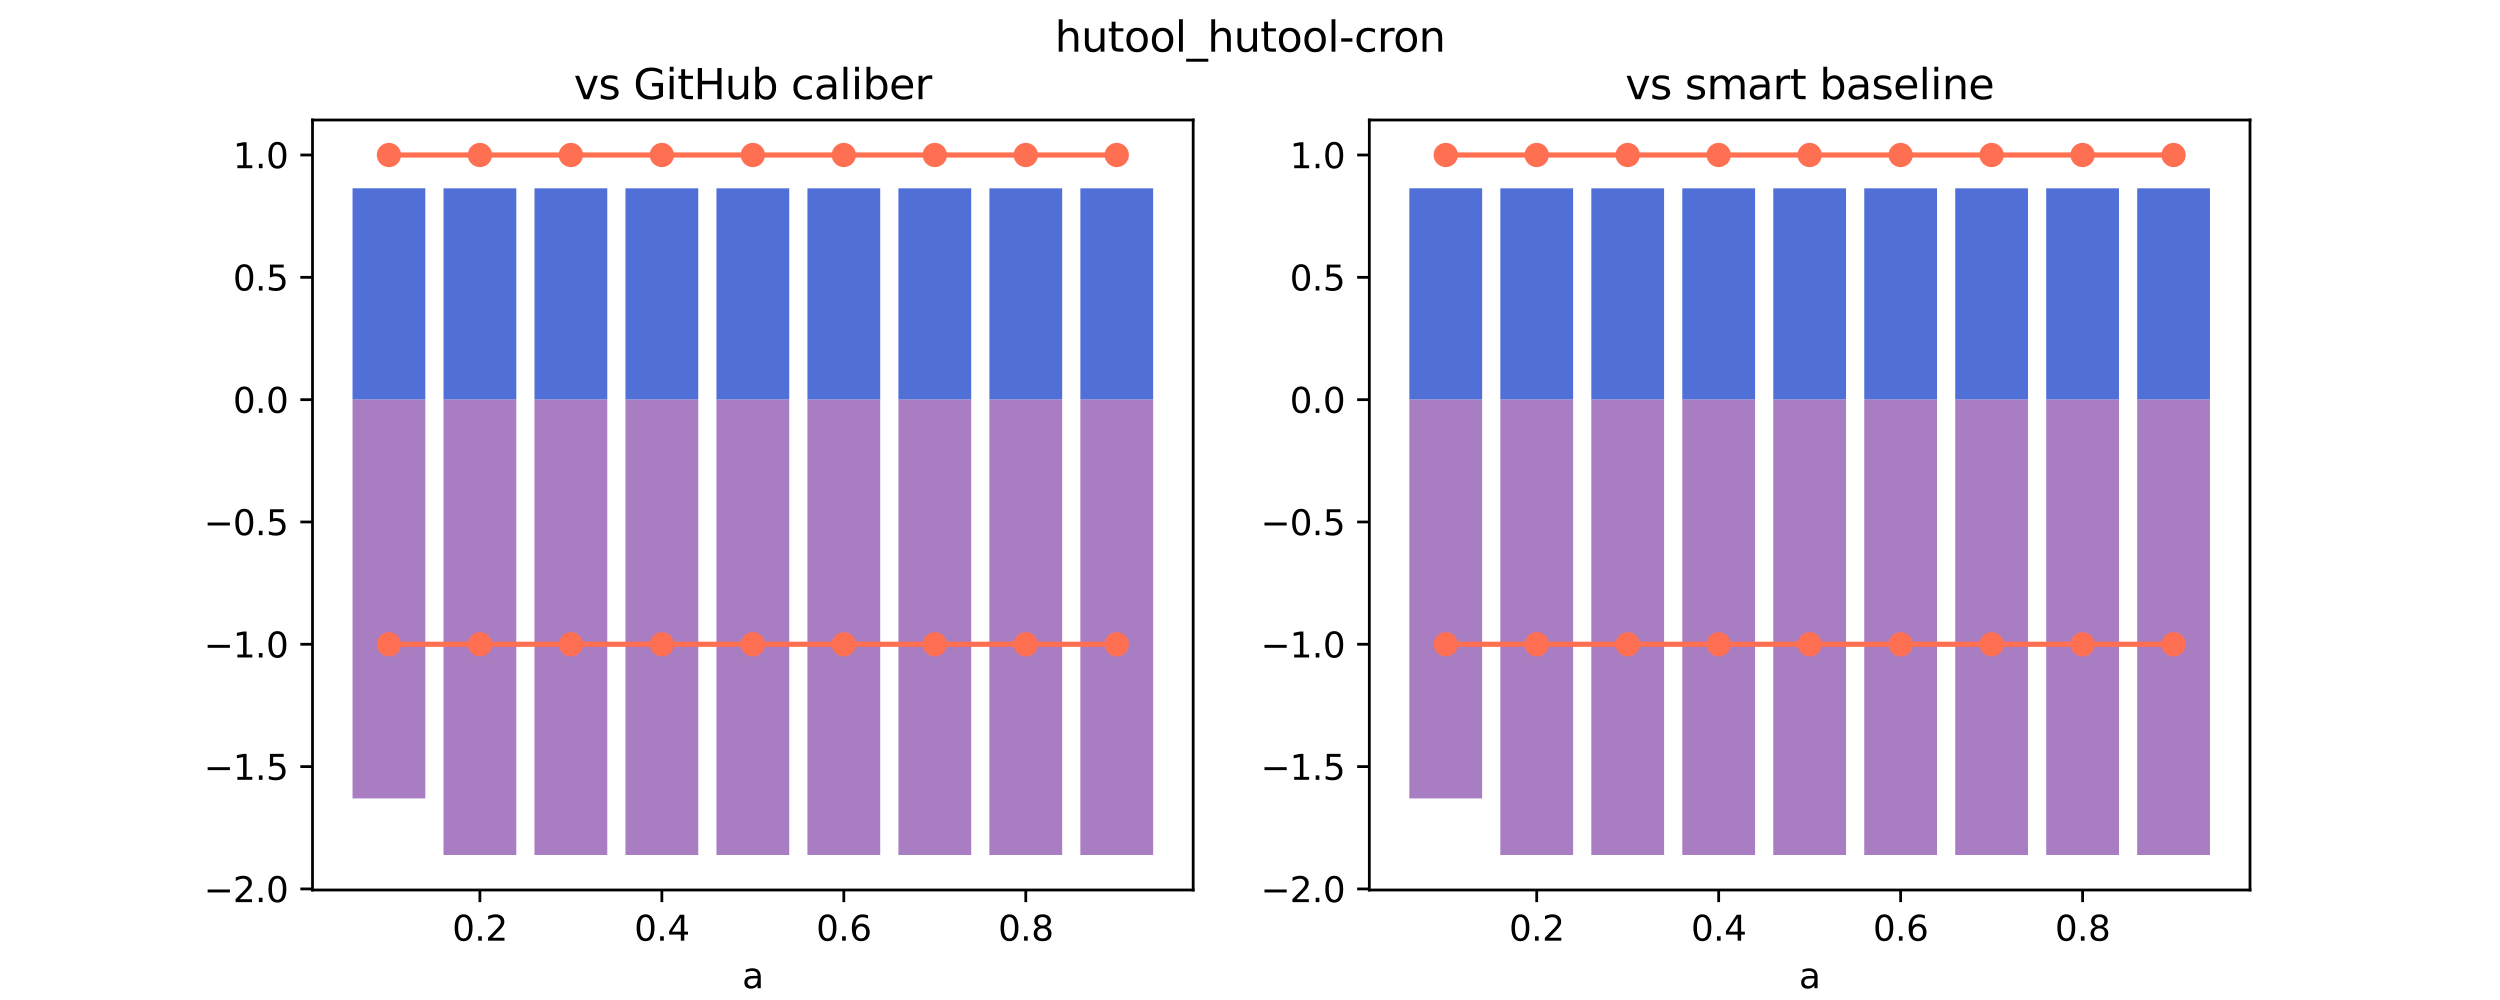 <?xml version="1.0" encoding="utf-8" standalone="no"?>
<!DOCTYPE svg PUBLIC "-//W3C//DTD SVG 1.1//EN"
  "http://www.w3.org/Graphics/SVG/1.1/DTD/svg11.dtd">
<svg xmlns:xlink="http://www.w3.org/1999/xlink" width="720pt" height="288pt" viewBox="0 0 720 288" xmlns="http://www.w3.org/2000/svg" version="1.1">
 <defs>
  <style type="text/css">*{stroke-linejoin: round; stroke-linecap: butt}</style>
 </defs>
 <g id="figure_1">
  <g id="patch_1">
   <path d="M 0 288 
L 720 288 
L 720 0 
L 0 0 
z
" style="fill: #ffffff"/>
  </g>
  <g id="axes_1">
   <g id="patch_2">
    <path d="M 90 256.32 
L 343.636 256.32 
L 343.636 34.56 
L 90 34.56 
z
" style="fill: #ffffff"/>
   </g>
   <g id="patch_3">
    <path d="M 101.529 115.098 
L 122.491 115.098 
L 122.491 54.221 
L 101.529 54.221 
z
" clip-path="url(#pdbde34798f)" style="fill: #5170d7"/>
   </g>
   <g id="patch_4">
    <path d="M 127.731 115.098 
L 148.693 115.098 
L 148.693 54.235 
L 127.731 54.235 
z
" clip-path="url(#pdbde34798f)" style="fill: #5170d7"/>
   </g>
   <g id="patch_5">
    <path d="M 153.933 115.098 
L 174.895 115.098 
L 174.895 54.235 
L 153.933 54.235 
z
" clip-path="url(#pdbde34798f)" style="fill: #5170d7"/>
   </g>
   <g id="patch_6">
    <path d="M 180.135 115.098 
L 201.097 115.098 
L 201.097 54.235 
L 180.135 54.235 
z
" clip-path="url(#pdbde34798f)" style="fill: #5170d7"/>
   </g>
   <g id="patch_7">
    <path d="M 206.337 115.098 
L 227.299 115.098 
L 227.299 54.235 
L 206.337 54.235 
z
" clip-path="url(#pdbde34798f)" style="fill: #5170d7"/>
   </g>
   <g id="patch_8">
    <path d="M 232.539 115.098 
L 253.501 115.098 
L 253.501 54.235 
L 232.539 54.235 
z
" clip-path="url(#pdbde34798f)" style="fill: #5170d7"/>
   </g>
   <g id="patch_9">
    <path d="M 258.742 115.098 
L 279.703 115.098 
L 279.703 54.235 
L 258.742 54.235 
z
" clip-path="url(#pdbde34798f)" style="fill: #5170d7"/>
   </g>
   <g id="patch_10">
    <path d="M 284.944 115.098 
L 305.905 115.098 
L 305.905 54.235 
L 284.944 54.235 
z
" clip-path="url(#pdbde34798f)" style="fill: #5170d7"/>
   </g>
   <g id="patch_11">
    <path d="M 311.146 115.098 
L 332.107 115.098 
L 332.107 54.235 
L 311.146 54.235 
z
" clip-path="url(#pdbde34798f)" style="fill: #5170d7"/>
   </g>
   <g id="patch_12">
    <path d="M 101.529 115.098 
L 122.491 115.098 
L 122.491 229.945 
L 101.529 229.945 
z
" clip-path="url(#pdbde34798f)" style="fill: #a87dc2"/>
   </g>
   <g id="patch_13">
    <path d="M 127.731 115.098 
L 148.693 115.098 
L 148.693 246.24 
L 127.731 246.24 
z
" clip-path="url(#pdbde34798f)" style="fill: #a87dc2"/>
   </g>
   <g id="patch_14">
    <path d="M 153.933 115.098 
L 174.895 115.098 
L 174.895 246.24 
L 153.933 246.24 
z
" clip-path="url(#pdbde34798f)" style="fill: #a87dc2"/>
   </g>
   <g id="patch_15">
    <path d="M 180.135 115.098 
L 201.097 115.098 
L 201.097 246.24 
L 180.135 246.24 
z
" clip-path="url(#pdbde34798f)" style="fill: #a87dc2"/>
   </g>
   <g id="patch_16">
    <path d="M 206.337 115.098 
L 227.299 115.098 
L 227.299 246.24 
L 206.337 246.24 
z
" clip-path="url(#pdbde34798f)" style="fill: #a87dc2"/>
   </g>
   <g id="patch_17">
    <path d="M 232.539 115.098 
L 253.501 115.098 
L 253.501 246.24 
L 232.539 246.24 
z
" clip-path="url(#pdbde34798f)" style="fill: #a87dc2"/>
   </g>
   <g id="patch_18">
    <path d="M 258.742 115.098 
L 279.703 115.098 
L 279.703 246.24 
L 258.742 246.24 
z
" clip-path="url(#pdbde34798f)" style="fill: #a87dc2"/>
   </g>
   <g id="patch_19">
    <path d="M 284.944 115.098 
L 305.905 115.098 
L 305.905 246.24 
L 284.944 246.24 
z
" clip-path="url(#pdbde34798f)" style="fill: #a87dc2"/>
   </g>
   <g id="patch_20">
    <path d="M 311.146 115.098 
L 332.107 115.098 
L 332.107 246.24 
L 311.146 246.24 
z
" clip-path="url(#pdbde34798f)" style="fill: #a87dc2"/>
   </g>
   <g id="matplotlib.axis_1">
    <g id="xtick_1">
     <g id="line2d_1">
      <defs>
       <path id="m59af111f60" d="M 0 0 
L 0 3.5 
" style="stroke: #000000; stroke-width: 0.8"/>
      </defs>
      <g>
       <use xlink:href="#m59af111f60" x="138.212" y="256.32" style="stroke: #000000; stroke-width: 0.8"/>
      </g>
     </g>
     <g id="text_1">
      <!-- 0.2 -->
      <g transform="translate(130.26 270.918) scale(0.1 -0.1)">
       <defs>
        <path id="DejaVuSans-30" d="M 2034 4250 
Q 1547 4250 1301 3770 
Q 1056 3291 1056 2328 
Q 1056 1369 1301 889 
Q 1547 409 2034 409 
Q 2525 409 2770 889 
Q 3016 1369 3016 2328 
Q 3016 3291 2770 3770 
Q 2525 4250 2034 4250 
z
M 2034 4750 
Q 2819 4750 3233 4129 
Q 3647 3509 3647 2328 
Q 3647 1150 3233 529 
Q 2819 -91 2034 -91 
Q 1250 -91 836 529 
Q 422 1150 422 2328 
Q 422 3509 836 4129 
Q 1250 4750 2034 4750 
z
" transform="scale(0.016)"/>
        <path id="DejaVuSans-2e" d="M 684 794 
L 1344 794 
L 1344 0 
L 684 0 
L 684 794 
z
" transform="scale(0.016)"/>
        <path id="DejaVuSans-32" d="M 1228 531 
L 3431 531 
L 3431 0 
L 469 0 
L 469 531 
Q 828 903 1448 1529 
Q 2069 2156 2228 2338 
Q 2531 2678 2651 2914 
Q 2772 3150 2772 3378 
Q 2772 3750 2511 3984 
Q 2250 4219 1831 4219 
Q 1534 4219 1204 4116 
Q 875 4013 500 3803 
L 500 4441 
Q 881 4594 1212 4672 
Q 1544 4750 1819 4750 
Q 2544 4750 2975 4387 
Q 3406 4025 3406 3419 
Q 3406 3131 3298 2873 
Q 3191 2616 2906 2266 
Q 2828 2175 2409 1742 
Q 1991 1309 1228 531 
z
" transform="scale(0.016)"/>
       </defs>
       <use xlink:href="#DejaVuSans-30"/>
       <use xlink:href="#DejaVuSans-2e" x="63.623"/>
       <use xlink:href="#DejaVuSans-32" x="95.41"/>
      </g>
     </g>
    </g>
    <g id="xtick_2">
     <g id="line2d_2">
      <g>
       <use xlink:href="#m59af111f60" x="190.616" y="256.32" style="stroke: #000000; stroke-width: 0.8"/>
      </g>
     </g>
     <g id="text_2">
      <!-- 0.4 -->
      <g transform="translate(182.665 270.918) scale(0.1 -0.1)">
       <defs>
        <path id="DejaVuSans-34" d="M 2419 4116 
L 825 1625 
L 2419 1625 
L 2419 4116 
z
M 2253 4666 
L 3047 4666 
L 3047 1625 
L 3713 1625 
L 3713 1100 
L 3047 1100 
L 3047 0 
L 2419 0 
L 2419 1100 
L 313 1100 
L 313 1709 
L 2253 4666 
z
" transform="scale(0.016)"/>
       </defs>
       <use xlink:href="#DejaVuSans-30"/>
       <use xlink:href="#DejaVuSans-2e" x="63.623"/>
       <use xlink:href="#DejaVuSans-34" x="95.41"/>
      </g>
     </g>
    </g>
    <g id="xtick_3">
     <g id="line2d_3">
      <g>
       <use xlink:href="#m59af111f60" x="243.02" y="256.32" style="stroke: #000000; stroke-width: 0.8"/>
      </g>
     </g>
     <g id="text_3">
      <!-- 0.6 -->
      <g transform="translate(235.069 270.918) scale(0.1 -0.1)">
       <defs>
        <path id="DejaVuSans-36" d="M 2113 2584 
Q 1688 2584 1439 2293 
Q 1191 2003 1191 1497 
Q 1191 994 1439 701 
Q 1688 409 2113 409 
Q 2538 409 2786 701 
Q 3034 994 3034 1497 
Q 3034 2003 2786 2293 
Q 2538 2584 2113 2584 
z
M 3366 4563 
L 3366 3988 
Q 3128 4100 2886 4159 
Q 2644 4219 2406 4219 
Q 1781 4219 1451 3797 
Q 1122 3375 1075 2522 
Q 1259 2794 1537 2939 
Q 1816 3084 2150 3084 
Q 2853 3084 3261 2657 
Q 3669 2231 3669 1497 
Q 3669 778 3244 343 
Q 2819 -91 2113 -91 
Q 1303 -91 875 529 
Q 447 1150 447 2328 
Q 447 3434 972 4092 
Q 1497 4750 2381 4750 
Q 2619 4750 2861 4703 
Q 3103 4656 3366 4563 
z
" transform="scale(0.016)"/>
       </defs>
       <use xlink:href="#DejaVuSans-30"/>
       <use xlink:href="#DejaVuSans-2e" x="63.623"/>
       <use xlink:href="#DejaVuSans-36" x="95.41"/>
      </g>
     </g>
    </g>
    <g id="xtick_4">
     <g id="line2d_4">
      <g>
       <use xlink:href="#m59af111f60" x="295.424" y="256.32" style="stroke: #000000; stroke-width: 0.8"/>
      </g>
     </g>
     <g id="text_4">
      <!-- 0.8 -->
      <g transform="translate(287.473 270.918) scale(0.1 -0.1)">
       <defs>
        <path id="DejaVuSans-38" d="M 2034 2216 
Q 1584 2216 1326 1975 
Q 1069 1734 1069 1313 
Q 1069 891 1326 650 
Q 1584 409 2034 409 
Q 2484 409 2743 651 
Q 3003 894 3003 1313 
Q 3003 1734 2745 1975 
Q 2488 2216 2034 2216 
z
M 1403 2484 
Q 997 2584 770 2862 
Q 544 3141 544 3541 
Q 544 4100 942 4425 
Q 1341 4750 2034 4750 
Q 2731 4750 3128 4425 
Q 3525 4100 3525 3541 
Q 3525 3141 3298 2862 
Q 3072 2584 2669 2484 
Q 3125 2378 3379 2068 
Q 3634 1759 3634 1313 
Q 3634 634 3220 271 
Q 2806 -91 2034 -91 
Q 1263 -91 848 271 
Q 434 634 434 1313 
Q 434 1759 690 2068 
Q 947 2378 1403 2484 
z
M 1172 3481 
Q 1172 3119 1398 2916 
Q 1625 2713 2034 2713 
Q 2441 2713 2670 2916 
Q 2900 3119 2900 3481 
Q 2900 3844 2670 4047 
Q 2441 4250 2034 4250 
Q 1625 4250 1398 4047 
Q 1172 3844 1172 3481 
z
" transform="scale(0.016)"/>
       </defs>
       <use xlink:href="#DejaVuSans-30"/>
       <use xlink:href="#DejaVuSans-2e" x="63.623"/>
       <use xlink:href="#DejaVuSans-38" x="95.41"/>
      </g>
     </g>
    </g>
    <g id="text_5">
     <!-- a -->
     <g transform="translate(213.754 284.597) scale(0.1 -0.1)">
      <defs>
       <path id="DejaVuSans-61" d="M 2194 1759 
Q 1497 1759 1228 1600 
Q 959 1441 959 1056 
Q 959 750 1161 570 
Q 1363 391 1709 391 
Q 2188 391 2477 730 
Q 2766 1069 2766 1631 
L 2766 1759 
L 2194 1759 
z
M 3341 1997 
L 3341 0 
L 2766 0 
L 2766 531 
Q 2569 213 2275 61 
Q 1981 -91 1556 -91 
Q 1019 -91 701 211 
Q 384 513 384 1019 
Q 384 1609 779 1909 
Q 1175 2209 1959 2209 
L 2766 2209 
L 2766 2266 
Q 2766 2663 2505 2880 
Q 2244 3097 1772 3097 
Q 1472 3097 1187 3025 
Q 903 2953 641 2809 
L 641 3341 
Q 956 3463 1253 3523 
Q 1550 3584 1831 3584 
Q 2591 3584 2966 3190 
Q 3341 2797 3341 1997 
z
" transform="scale(0.016)"/>
      </defs>
      <use xlink:href="#DejaVuSans-61"/>
     </g>
    </g>
   </g>
   <g id="matplotlib.axis_2">
    <g id="ytick_1">
     <g id="line2d_5">
      <defs>
       <path id="mb677e1ec46" d="M 0 0 
L -3.5 0 
" style="stroke: #000000; stroke-width: 0.8"/>
      </defs>
      <g>
       <use xlink:href="#mb677e1ec46" x="90" y="256.013" style="stroke: #000000; stroke-width: 0.8"/>
      </g>
     </g>
     <g id="text_6">
      <!-- −2.0 -->
      <g transform="translate(58.717 259.812) scale(0.1 -0.1)">
       <defs>
        <path id="DejaVuSans-2212" d="M 678 2272 
L 4684 2272 
L 4684 1741 
L 678 1741 
L 678 2272 
z
" transform="scale(0.016)"/>
       </defs>
       <use xlink:href="#DejaVuSans-2212"/>
       <use xlink:href="#DejaVuSans-32" x="83.789"/>
       <use xlink:href="#DejaVuSans-2e" x="147.412"/>
       <use xlink:href="#DejaVuSans-30" x="179.199"/>
      </g>
     </g>
    </g>
    <g id="ytick_2">
     <g id="line2d_6">
      <g>
       <use xlink:href="#mb677e1ec46" x="90" y="220.784" style="stroke: #000000; stroke-width: 0.8"/>
      </g>
     </g>
     <g id="text_7">
      <!-- −1.5 -->
      <g transform="translate(58.717 224.583) scale(0.1 -0.1)">
       <defs>
        <path id="DejaVuSans-31" d="M 794 531 
L 1825 531 
L 1825 4091 
L 703 3866 
L 703 4441 
L 1819 4666 
L 2450 4666 
L 2450 531 
L 3481 531 
L 3481 0 
L 794 0 
L 794 531 
z
" transform="scale(0.016)"/>
        <path id="DejaVuSans-35" d="M 691 4666 
L 3169 4666 
L 3169 4134 
L 1269 4134 
L 1269 2991 
Q 1406 3038 1543 3061 
Q 1681 3084 1819 3084 
Q 2600 3084 3056 2656 
Q 3513 2228 3513 1497 
Q 3513 744 3044 326 
Q 2575 -91 1722 -91 
Q 1428 -91 1123 -41 
Q 819 9 494 109 
L 494 744 
Q 775 591 1075 516 
Q 1375 441 1709 441 
Q 2250 441 2565 725 
Q 2881 1009 2881 1497 
Q 2881 1984 2565 2268 
Q 2250 2553 1709 2553 
Q 1456 2553 1204 2497 
Q 953 2441 691 2322 
L 691 4666 
z
" transform="scale(0.016)"/>
       </defs>
       <use xlink:href="#DejaVuSans-2212"/>
       <use xlink:href="#DejaVuSans-31" x="83.789"/>
       <use xlink:href="#DejaVuSans-2e" x="147.412"/>
       <use xlink:href="#DejaVuSans-35" x="179.199"/>
      </g>
     </g>
    </g>
    <g id="ytick_3">
     <g id="line2d_7">
      <g>
       <use xlink:href="#mb677e1ec46" x="90" y="185.555" style="stroke: #000000; stroke-width: 0.8"/>
      </g>
     </g>
     <g id="text_8">
      <!-- −1.0 -->
      <g transform="translate(58.717 189.355) scale(0.1 -0.1)">
       <use xlink:href="#DejaVuSans-2212"/>
       <use xlink:href="#DejaVuSans-31" x="83.789"/>
       <use xlink:href="#DejaVuSans-2e" x="147.412"/>
       <use xlink:href="#DejaVuSans-30" x="179.199"/>
      </g>
     </g>
    </g>
    <g id="ytick_4">
     <g id="line2d_8">
      <g>
       <use xlink:href="#mb677e1ec46" x="90" y="150.327" style="stroke: #000000; stroke-width: 0.8"/>
      </g>
     </g>
     <g id="text_9">
      <!-- −0.5 -->
      <g transform="translate(58.717 154.126) scale(0.1 -0.1)">
       <use xlink:href="#DejaVuSans-2212"/>
       <use xlink:href="#DejaVuSans-30" x="83.789"/>
       <use xlink:href="#DejaVuSans-2e" x="147.412"/>
       <use xlink:href="#DejaVuSans-35" x="179.199"/>
      </g>
     </g>
    </g>
    <g id="ytick_5">
     <g id="line2d_9">
      <g>
       <use xlink:href="#mb677e1ec46" x="90" y="115.098" style="stroke: #000000; stroke-width: 0.8"/>
      </g>
     </g>
     <g id="text_10">
      <!-- 0.0 -->
      <g transform="translate(67.097 118.897) scale(0.1 -0.1)">
       <use xlink:href="#DejaVuSans-30"/>
       <use xlink:href="#DejaVuSans-2e" x="63.623"/>
       <use xlink:href="#DejaVuSans-30" x="95.41"/>
      </g>
     </g>
    </g>
    <g id="ytick_6">
     <g id="line2d_10">
      <g>
       <use xlink:href="#mb677e1ec46" x="90" y="79.869" style="stroke: #000000; stroke-width: 0.8"/>
      </g>
     </g>
     <g id="text_11">
      <!-- 0.5 -->
      <g transform="translate(67.097 83.668) scale(0.1 -0.1)">
       <use xlink:href="#DejaVuSans-30"/>
       <use xlink:href="#DejaVuSans-2e" x="63.623"/>
       <use xlink:href="#DejaVuSans-35" x="95.41"/>
      </g>
     </g>
    </g>
    <g id="ytick_7">
     <g id="line2d_11">
      <g>
       <use xlink:href="#mb677e1ec46" x="90" y="44.64" style="stroke: #000000; stroke-width: 0.8"/>
      </g>
     </g>
     <g id="text_12">
      <!-- 1.0 -->
      <g transform="translate(67.097 48.439) scale(0.1 -0.1)">
       <use xlink:href="#DejaVuSans-31"/>
       <use xlink:href="#DejaVuSans-2e" x="63.623"/>
       <use xlink:href="#DejaVuSans-30" x="95.41"/>
      </g>
     </g>
    </g>
   </g>
   <g id="line2d_12">
    <path d="M 112.01 44.64 
L 138.212 44.64 
L 164.414 44.64 
L 190.616 44.64 
L 216.818 44.64 
L 243.02 44.64 
L 269.222 44.64 
L 295.424 44.64 
L 321.627 44.64 
" clip-path="url(#pdbde34798f)" style="fill: none; stroke: #ff6f52; stroke-width: 1.5; stroke-linecap: square"/>
    <defs>
     <path id="m2b4d71b88c" d="M 0 3 
C 0.796 3 1.559 2.684 2.121 2.121 
C 2.684 1.559 3 0.796 3 0 
C 3 -0.796 2.684 -1.559 2.121 -2.121 
C 1.559 -2.684 0.796 -3 0 -3 
C -0.796 -3 -1.559 -2.684 -2.121 -2.121 
C -2.684 -1.559 -3 -0.796 -3 0 
C -3 0.796 -2.684 1.559 -2.121 2.121 
C -1.559 2.684 -0.796 3 0 3 
z
" style="stroke: #ff6f52"/>
    </defs>
    <g clip-path="url(#pdbde34798f)">
     <use xlink:href="#m2b4d71b88c" x="112.01" y="44.64" style="fill: #ff6f52; stroke: #ff6f52"/>
     <use xlink:href="#m2b4d71b88c" x="138.212" y="44.64" style="fill: #ff6f52; stroke: #ff6f52"/>
     <use xlink:href="#m2b4d71b88c" x="164.414" y="44.64" style="fill: #ff6f52; stroke: #ff6f52"/>
     <use xlink:href="#m2b4d71b88c" x="190.616" y="44.64" style="fill: #ff6f52; stroke: #ff6f52"/>
     <use xlink:href="#m2b4d71b88c" x="216.818" y="44.64" style="fill: #ff6f52; stroke: #ff6f52"/>
     <use xlink:href="#m2b4d71b88c" x="243.02" y="44.64" style="fill: #ff6f52; stroke: #ff6f52"/>
     <use xlink:href="#m2b4d71b88c" x="269.222" y="44.64" style="fill: #ff6f52; stroke: #ff6f52"/>
     <use xlink:href="#m2b4d71b88c" x="295.424" y="44.64" style="fill: #ff6f52; stroke: #ff6f52"/>
     <use xlink:href="#m2b4d71b88c" x="321.627" y="44.64" style="fill: #ff6f52; stroke: #ff6f52"/>
    </g>
   </g>
   <g id="line2d_13">
    <path d="M 112.01 185.555 
L 138.212 185.555 
L 164.414 185.555 
L 190.616 185.555 
L 216.818 185.555 
L 243.02 185.555 
L 269.222 185.555 
L 295.424 185.555 
L 321.627 185.555 
" clip-path="url(#pdbde34798f)" style="fill: none; stroke: #ff6f52; stroke-width: 1.5; stroke-linecap: square"/>
    <g clip-path="url(#pdbde34798f)">
     <use xlink:href="#m2b4d71b88c" x="112.01" y="185.555" style="fill: #ff6f52; stroke: #ff6f52"/>
     <use xlink:href="#m2b4d71b88c" x="138.212" y="185.555" style="fill: #ff6f52; stroke: #ff6f52"/>
     <use xlink:href="#m2b4d71b88c" x="164.414" y="185.555" style="fill: #ff6f52; stroke: #ff6f52"/>
     <use xlink:href="#m2b4d71b88c" x="190.616" y="185.555" style="fill: #ff6f52; stroke: #ff6f52"/>
     <use xlink:href="#m2b4d71b88c" x="216.818" y="185.555" style="fill: #ff6f52; stroke: #ff6f52"/>
     <use xlink:href="#m2b4d71b88c" x="243.02" y="185.555" style="fill: #ff6f52; stroke: #ff6f52"/>
     <use xlink:href="#m2b4d71b88c" x="269.222" y="185.555" style="fill: #ff6f52; stroke: #ff6f52"/>
     <use xlink:href="#m2b4d71b88c" x="295.424" y="185.555" style="fill: #ff6f52; stroke: #ff6f52"/>
     <use xlink:href="#m2b4d71b88c" x="321.627" y="185.555" style="fill: #ff6f52; stroke: #ff6f52"/>
    </g>
   </g>
   <g id="patch_21">
    <path d="M 90 256.32 
L 90 34.56 
" style="fill: none; stroke: #000000; stroke-width: 0.8; stroke-linejoin: miter; stroke-linecap: square"/>
   </g>
   <g id="patch_22">
    <path d="M 343.636 256.32 
L 343.636 34.56 
" style="fill: none; stroke: #000000; stroke-width: 0.8; stroke-linejoin: miter; stroke-linecap: square"/>
   </g>
   <g id="patch_23">
    <path d="M 90 256.32 
L 343.636 256.32 
" style="fill: none; stroke: #000000; stroke-width: 0.8; stroke-linejoin: miter; stroke-linecap: square"/>
   </g>
   <g id="patch_24">
    <path d="M 90 34.56 
L 343.636 34.56 
" style="fill: none; stroke: #000000; stroke-width: 0.8; stroke-linejoin: miter; stroke-linecap: square"/>
   </g>
   <g id="text_13">
    <!-- vs GitHub caliber -->
    <g transform="translate(165.258 28.56) scale(0.12 -0.12)">
     <defs>
      <path id="DejaVuSans-76" d="M 191 3500 
L 800 3500 
L 1894 563 
L 2988 3500 
L 3597 3500 
L 2284 0 
L 1503 0 
L 191 3500 
z
" transform="scale(0.016)"/>
      <path id="DejaVuSans-73" d="M 2834 3397 
L 2834 2853 
Q 2591 2978 2328 3040 
Q 2066 3103 1784 3103 
Q 1356 3103 1142 2972 
Q 928 2841 928 2578 
Q 928 2378 1081 2264 
Q 1234 2150 1697 2047 
L 1894 2003 
Q 2506 1872 2764 1633 
Q 3022 1394 3022 966 
Q 3022 478 2636 193 
Q 2250 -91 1575 -91 
Q 1294 -91 989 -36 
Q 684 19 347 128 
L 347 722 
Q 666 556 975 473 
Q 1284 391 1588 391 
Q 1994 391 2212 530 
Q 2431 669 2431 922 
Q 2431 1156 2273 1281 
Q 2116 1406 1581 1522 
L 1381 1569 
Q 847 1681 609 1914 
Q 372 2147 372 2553 
Q 372 3047 722 3315 
Q 1072 3584 1716 3584 
Q 2034 3584 2315 3537 
Q 2597 3491 2834 3397 
z
" transform="scale(0.016)"/>
      <path id="DejaVuSans-20" transform="scale(0.016)"/>
      <path id="DejaVuSans-47" d="M 3809 666 
L 3809 1919 
L 2778 1919 
L 2778 2438 
L 4434 2438 
L 4434 434 
Q 4069 175 3628 42 
Q 3188 -91 2688 -91 
Q 1594 -91 976 548 
Q 359 1188 359 2328 
Q 359 3472 976 4111 
Q 1594 4750 2688 4750 
Q 3144 4750 3555 4637 
Q 3966 4525 4313 4306 
L 4313 3634 
Q 3963 3931 3569 4081 
Q 3175 4231 2741 4231 
Q 1884 4231 1454 3753 
Q 1025 3275 1025 2328 
Q 1025 1384 1454 906 
Q 1884 428 2741 428 
Q 3075 428 3337 486 
Q 3600 544 3809 666 
z
" transform="scale(0.016)"/>
      <path id="DejaVuSans-69" d="M 603 3500 
L 1178 3500 
L 1178 0 
L 603 0 
L 603 3500 
z
M 603 4863 
L 1178 4863 
L 1178 4134 
L 603 4134 
L 603 4863 
z
" transform="scale(0.016)"/>
      <path id="DejaVuSans-74" d="M 1172 4494 
L 1172 3500 
L 2356 3500 
L 2356 3053 
L 1172 3053 
L 1172 1153 
Q 1172 725 1289 603 
Q 1406 481 1766 481 
L 2356 481 
L 2356 0 
L 1766 0 
Q 1100 0 847 248 
Q 594 497 594 1153 
L 594 3053 
L 172 3053 
L 172 3500 
L 594 3500 
L 594 4494 
L 1172 4494 
z
" transform="scale(0.016)"/>
      <path id="DejaVuSans-48" d="M 628 4666 
L 1259 4666 
L 1259 2753 
L 3553 2753 
L 3553 4666 
L 4184 4666 
L 4184 0 
L 3553 0 
L 3553 2222 
L 1259 2222 
L 1259 0 
L 628 0 
L 628 4666 
z
" transform="scale(0.016)"/>
      <path id="DejaVuSans-75" d="M 544 1381 
L 544 3500 
L 1119 3500 
L 1119 1403 
Q 1119 906 1312 657 
Q 1506 409 1894 409 
Q 2359 409 2629 706 
Q 2900 1003 2900 1516 
L 2900 3500 
L 3475 3500 
L 3475 0 
L 2900 0 
L 2900 538 
Q 2691 219 2414 64 
Q 2138 -91 1772 -91 
Q 1169 -91 856 284 
Q 544 659 544 1381 
z
M 1991 3584 
L 1991 3584 
z
" transform="scale(0.016)"/>
      <path id="DejaVuSans-62" d="M 3116 1747 
Q 3116 2381 2855 2742 
Q 2594 3103 2138 3103 
Q 1681 3103 1420 2742 
Q 1159 2381 1159 1747 
Q 1159 1113 1420 752 
Q 1681 391 2138 391 
Q 2594 391 2855 752 
Q 3116 1113 3116 1747 
z
M 1159 2969 
Q 1341 3281 1617 3432 
Q 1894 3584 2278 3584 
Q 2916 3584 3314 3078 
Q 3713 2572 3713 1747 
Q 3713 922 3314 415 
Q 2916 -91 2278 -91 
Q 1894 -91 1617 61 
Q 1341 213 1159 525 
L 1159 0 
L 581 0 
L 581 4863 
L 1159 4863 
L 1159 2969 
z
" transform="scale(0.016)"/>
      <path id="DejaVuSans-63" d="M 3122 3366 
L 3122 2828 
Q 2878 2963 2633 3030 
Q 2388 3097 2138 3097 
Q 1578 3097 1268 2742 
Q 959 2388 959 1747 
Q 959 1106 1268 751 
Q 1578 397 2138 397 
Q 2388 397 2633 464 
Q 2878 531 3122 666 
L 3122 134 
Q 2881 22 2623 -34 
Q 2366 -91 2075 -91 
Q 1284 -91 818 406 
Q 353 903 353 1747 
Q 353 2603 823 3093 
Q 1294 3584 2113 3584 
Q 2378 3584 2631 3529 
Q 2884 3475 3122 3366 
z
" transform="scale(0.016)"/>
      <path id="DejaVuSans-6c" d="M 603 4863 
L 1178 4863 
L 1178 0 
L 603 0 
L 603 4863 
z
" transform="scale(0.016)"/>
      <path id="DejaVuSans-65" d="M 3597 1894 
L 3597 1613 
L 953 1613 
Q 991 1019 1311 708 
Q 1631 397 2203 397 
Q 2534 397 2845 478 
Q 3156 559 3463 722 
L 3463 178 
Q 3153 47 2828 -22 
Q 2503 -91 2169 -91 
Q 1331 -91 842 396 
Q 353 884 353 1716 
Q 353 2575 817 3079 
Q 1281 3584 2069 3584 
Q 2775 3584 3186 3129 
Q 3597 2675 3597 1894 
z
M 3022 2063 
Q 3016 2534 2758 2815 
Q 2500 3097 2075 3097 
Q 1594 3097 1305 2825 
Q 1016 2553 972 2059 
L 3022 2063 
z
" transform="scale(0.016)"/>
      <path id="DejaVuSans-72" d="M 2631 2963 
Q 2534 3019 2420 3045 
Q 2306 3072 2169 3072 
Q 1681 3072 1420 2755 
Q 1159 2438 1159 1844 
L 1159 0 
L 581 0 
L 581 3500 
L 1159 3500 
L 1159 2956 
Q 1341 3275 1631 3429 
Q 1922 3584 2338 3584 
Q 2397 3584 2469 3576 
Q 2541 3569 2628 3553 
L 2631 2963 
z
" transform="scale(0.016)"/>
     </defs>
     <use xlink:href="#DejaVuSans-76"/>
     <use xlink:href="#DejaVuSans-73" x="59.18"/>
     <use xlink:href="#DejaVuSans-20" x="111.279"/>
     <use xlink:href="#DejaVuSans-47" x="143.066"/>
     <use xlink:href="#DejaVuSans-69" x="220.557"/>
     <use xlink:href="#DejaVuSans-74" x="248.34"/>
     <use xlink:href="#DejaVuSans-48" x="287.549"/>
     <use xlink:href="#DejaVuSans-75" x="362.744"/>
     <use xlink:href="#DejaVuSans-62" x="426.123"/>
     <use xlink:href="#DejaVuSans-20" x="489.6"/>
     <use xlink:href="#DejaVuSans-63" x="521.387"/>
     <use xlink:href="#DejaVuSans-61" x="576.367"/>
     <use xlink:href="#DejaVuSans-6c" x="637.646"/>
     <use xlink:href="#DejaVuSans-69" x="665.43"/>
     <use xlink:href="#DejaVuSans-62" x="693.213"/>
     <use xlink:href="#DejaVuSans-65" x="756.689"/>
     <use xlink:href="#DejaVuSans-72" x="818.213"/>
    </g>
   </g>
  </g>
  <g id="axes_2">
   <g id="patch_25">
    <path d="M 394.364 256.32 
L 648 256.32 
L 648 34.56 
L 394.364 34.56 
z
" style="fill: #ffffff"/>
   </g>
   <g id="patch_26">
    <path d="M 405.893 115.098 
L 426.854 115.098 
L 426.854 54.221 
L 405.893 54.221 
z
" clip-path="url(#pb3a88656ea)" style="fill: #5170d7"/>
   </g>
   <g id="patch_27">
    <path d="M 432.095 115.098 
L 453.056 115.098 
L 453.056 54.235 
L 432.095 54.235 
z
" clip-path="url(#pb3a88656ea)" style="fill: #5170d7"/>
   </g>
   <g id="patch_28">
    <path d="M 458.297 115.098 
L 479.258 115.098 
L 479.258 54.235 
L 458.297 54.235 
z
" clip-path="url(#pb3a88656ea)" style="fill: #5170d7"/>
   </g>
   <g id="patch_29">
    <path d="M 484.499 115.098 
L 505.461 115.098 
L 505.461 54.235 
L 484.499 54.235 
z
" clip-path="url(#pb3a88656ea)" style="fill: #5170d7"/>
   </g>
   <g id="patch_30">
    <path d="M 510.701 115.098 
L 531.663 115.098 
L 531.663 54.235 
L 510.701 54.235 
z
" clip-path="url(#pb3a88656ea)" style="fill: #5170d7"/>
   </g>
   <g id="patch_31">
    <path d="M 536.903 115.098 
L 557.865 115.098 
L 557.865 54.235 
L 536.903 54.235 
z
" clip-path="url(#pb3a88656ea)" style="fill: #5170d7"/>
   </g>
   <g id="patch_32">
    <path d="M 563.105 115.098 
L 584.067 115.098 
L 584.067 54.235 
L 563.105 54.235 
z
" clip-path="url(#pb3a88656ea)" style="fill: #5170d7"/>
   </g>
   <g id="patch_33">
    <path d="M 589.307 115.098 
L 610.269 115.098 
L 610.269 54.235 
L 589.307 54.235 
z
" clip-path="url(#pb3a88656ea)" style="fill: #5170d7"/>
   </g>
   <g id="patch_34">
    <path d="M 615.509 115.098 
L 636.471 115.098 
L 636.471 54.235 
L 615.509 54.235 
z
" clip-path="url(#pb3a88656ea)" style="fill: #5170d7"/>
   </g>
   <g id="patch_35">
    <path d="M 405.893 115.098 
L 426.854 115.098 
L 426.854 229.945 
L 405.893 229.945 
z
" clip-path="url(#pb3a88656ea)" style="fill: #a87dc2"/>
   </g>
   <g id="patch_36">
    <path d="M 432.095 115.098 
L 453.056 115.098 
L 453.056 246.24 
L 432.095 246.24 
z
" clip-path="url(#pb3a88656ea)" style="fill: #a87dc2"/>
   </g>
   <g id="patch_37">
    <path d="M 458.297 115.098 
L 479.258 115.098 
L 479.258 246.24 
L 458.297 246.24 
z
" clip-path="url(#pb3a88656ea)" style="fill: #a87dc2"/>
   </g>
   <g id="patch_38">
    <path d="M 484.499 115.098 
L 505.461 115.098 
L 505.461 246.24 
L 484.499 246.24 
z
" clip-path="url(#pb3a88656ea)" style="fill: #a87dc2"/>
   </g>
   <g id="patch_39">
    <path d="M 510.701 115.098 
L 531.663 115.098 
L 531.663 246.24 
L 510.701 246.24 
z
" clip-path="url(#pb3a88656ea)" style="fill: #a87dc2"/>
   </g>
   <g id="patch_40">
    <path d="M 536.903 115.098 
L 557.865 115.098 
L 557.865 246.24 
L 536.903 246.24 
z
" clip-path="url(#pb3a88656ea)" style="fill: #a87dc2"/>
   </g>
   <g id="patch_41">
    <path d="M 563.105 115.098 
L 584.067 115.098 
L 584.067 246.24 
L 563.105 246.24 
z
" clip-path="url(#pb3a88656ea)" style="fill: #a87dc2"/>
   </g>
   <g id="patch_42">
    <path d="M 589.307 115.098 
L 610.269 115.098 
L 610.269 246.24 
L 589.307 246.24 
z
" clip-path="url(#pb3a88656ea)" style="fill: #a87dc2"/>
   </g>
   <g id="patch_43">
    <path d="M 615.509 115.098 
L 636.471 115.098 
L 636.471 246.24 
L 615.509 246.24 
z
" clip-path="url(#pb3a88656ea)" style="fill: #a87dc2"/>
   </g>
   <g id="matplotlib.axis_3">
    <g id="xtick_5">
     <g id="line2d_14">
      <g>
       <use xlink:href="#m59af111f60" x="442.576" y="256.32" style="stroke: #000000; stroke-width: 0.8"/>
      </g>
     </g>
     <g id="text_14">
      <!-- 0.2 -->
      <g transform="translate(434.624 270.918) scale(0.1 -0.1)">
       <use xlink:href="#DejaVuSans-30"/>
       <use xlink:href="#DejaVuSans-2e" x="63.623"/>
       <use xlink:href="#DejaVuSans-32" x="95.41"/>
      </g>
     </g>
    </g>
    <g id="xtick_6">
     <g id="line2d_15">
      <g>
       <use xlink:href="#m59af111f60" x="494.98" y="256.32" style="stroke: #000000; stroke-width: 0.8"/>
      </g>
     </g>
     <g id="text_15">
      <!-- 0.4 -->
      <g transform="translate(487.028 270.918) scale(0.1 -0.1)">
       <use xlink:href="#DejaVuSans-30"/>
       <use xlink:href="#DejaVuSans-2e" x="63.623"/>
       <use xlink:href="#DejaVuSans-34" x="95.41"/>
      </g>
     </g>
    </g>
    <g id="xtick_7">
     <g id="line2d_16">
      <g>
       <use xlink:href="#m59af111f60" x="547.384" y="256.32" style="stroke: #000000; stroke-width: 0.8"/>
      </g>
     </g>
     <g id="text_16">
      <!-- 0.6 -->
      <g transform="translate(539.432 270.918) scale(0.1 -0.1)">
       <use xlink:href="#DejaVuSans-30"/>
       <use xlink:href="#DejaVuSans-2e" x="63.623"/>
       <use xlink:href="#DejaVuSans-36" x="95.41"/>
      </g>
     </g>
    </g>
    <g id="xtick_8">
     <g id="line2d_17">
      <g>
       <use xlink:href="#m59af111f60" x="599.788" y="256.32" style="stroke: #000000; stroke-width: 0.8"/>
      </g>
     </g>
     <g id="text_17">
      <!-- 0.8 -->
      <g transform="translate(591.837 270.918) scale(0.1 -0.1)">
       <use xlink:href="#DejaVuSans-30"/>
       <use xlink:href="#DejaVuSans-2e" x="63.623"/>
       <use xlink:href="#DejaVuSans-38" x="95.41"/>
      </g>
     </g>
    </g>
    <g id="text_18">
     <!-- a -->
     <g transform="translate(518.118 284.597) scale(0.1 -0.1)">
      <use xlink:href="#DejaVuSans-61"/>
     </g>
    </g>
   </g>
   <g id="matplotlib.axis_4">
    <g id="ytick_8">
     <g id="line2d_18">
      <g>
       <use xlink:href="#mb677e1ec46" x="394.364" y="256.013" style="stroke: #000000; stroke-width: 0.8"/>
      </g>
     </g>
     <g id="text_19">
      <!-- −2.0 -->
      <g transform="translate(363.081 259.812) scale(0.1 -0.1)">
       <use xlink:href="#DejaVuSans-2212"/>
       <use xlink:href="#DejaVuSans-32" x="83.789"/>
       <use xlink:href="#DejaVuSans-2e" x="147.412"/>
       <use xlink:href="#DejaVuSans-30" x="179.199"/>
      </g>
     </g>
    </g>
    <g id="ytick_9">
     <g id="line2d_19">
      <g>
       <use xlink:href="#mb677e1ec46" x="394.364" y="220.784" style="stroke: #000000; stroke-width: 0.8"/>
      </g>
     </g>
     <g id="text_20">
      <!-- −1.5 -->
      <g transform="translate(363.081 224.583) scale(0.1 -0.1)">
       <use xlink:href="#DejaVuSans-2212"/>
       <use xlink:href="#DejaVuSans-31" x="83.789"/>
       <use xlink:href="#DejaVuSans-2e" x="147.412"/>
       <use xlink:href="#DejaVuSans-35" x="179.199"/>
      </g>
     </g>
    </g>
    <g id="ytick_10">
     <g id="line2d_20">
      <g>
       <use xlink:href="#mb677e1ec46" x="394.364" y="185.555" style="stroke: #000000; stroke-width: 0.8"/>
      </g>
     </g>
     <g id="text_21">
      <!-- −1.0 -->
      <g transform="translate(363.081 189.355) scale(0.1 -0.1)">
       <use xlink:href="#DejaVuSans-2212"/>
       <use xlink:href="#DejaVuSans-31" x="83.789"/>
       <use xlink:href="#DejaVuSans-2e" x="147.412"/>
       <use xlink:href="#DejaVuSans-30" x="179.199"/>
      </g>
     </g>
    </g>
    <g id="ytick_11">
     <g id="line2d_21">
      <g>
       <use xlink:href="#mb677e1ec46" x="394.364" y="150.327" style="stroke: #000000; stroke-width: 0.8"/>
      </g>
     </g>
     <g id="text_22">
      <!-- −0.5 -->
      <g transform="translate(363.081 154.126) scale(0.1 -0.1)">
       <use xlink:href="#DejaVuSans-2212"/>
       <use xlink:href="#DejaVuSans-30" x="83.789"/>
       <use xlink:href="#DejaVuSans-2e" x="147.412"/>
       <use xlink:href="#DejaVuSans-35" x="179.199"/>
      </g>
     </g>
    </g>
    <g id="ytick_12">
     <g id="line2d_22">
      <g>
       <use xlink:href="#mb677e1ec46" x="394.364" y="115.098" style="stroke: #000000; stroke-width: 0.8"/>
      </g>
     </g>
     <g id="text_23">
      <!-- 0.0 -->
      <g transform="translate(371.461 118.897) scale(0.1 -0.1)">
       <use xlink:href="#DejaVuSans-30"/>
       <use xlink:href="#DejaVuSans-2e" x="63.623"/>
       <use xlink:href="#DejaVuSans-30" x="95.41"/>
      </g>
     </g>
    </g>
    <g id="ytick_13">
     <g id="line2d_23">
      <g>
       <use xlink:href="#mb677e1ec46" x="394.364" y="79.869" style="stroke: #000000; stroke-width: 0.8"/>
      </g>
     </g>
     <g id="text_24">
      <!-- 0.5 -->
      <g transform="translate(371.461 83.668) scale(0.1 -0.1)">
       <use xlink:href="#DejaVuSans-30"/>
       <use xlink:href="#DejaVuSans-2e" x="63.623"/>
       <use xlink:href="#DejaVuSans-35" x="95.41"/>
      </g>
     </g>
    </g>
    <g id="ytick_14">
     <g id="line2d_24">
      <g>
       <use xlink:href="#mb677e1ec46" x="394.364" y="44.64" style="stroke: #000000; stroke-width: 0.8"/>
      </g>
     </g>
     <g id="text_25">
      <!-- 1.0 -->
      <g transform="translate(371.461 48.439) scale(0.1 -0.1)">
       <use xlink:href="#DejaVuSans-31"/>
       <use xlink:href="#DejaVuSans-2e" x="63.623"/>
       <use xlink:href="#DejaVuSans-30" x="95.41"/>
      </g>
     </g>
    </g>
   </g>
   <g id="line2d_25">
    <path d="M 416.373 44.64 
L 442.576 44.64 
L 468.778 44.64 
L 494.98 44.64 
L 521.182 44.64 
L 547.384 44.64 
L 573.586 44.64 
L 599.788 44.64 
L 625.99 44.64 
" clip-path="url(#pb3a88656ea)" style="fill: none; stroke: #ff6f52; stroke-width: 1.5; stroke-linecap: square"/>
    <g clip-path="url(#pb3a88656ea)">
     <use xlink:href="#m2b4d71b88c" x="416.373" y="44.64" style="fill: #ff6f52; stroke: #ff6f52"/>
     <use xlink:href="#m2b4d71b88c" x="442.576" y="44.64" style="fill: #ff6f52; stroke: #ff6f52"/>
     <use xlink:href="#m2b4d71b88c" x="468.778" y="44.64" style="fill: #ff6f52; stroke: #ff6f52"/>
     <use xlink:href="#m2b4d71b88c" x="494.98" y="44.64" style="fill: #ff6f52; stroke: #ff6f52"/>
     <use xlink:href="#m2b4d71b88c" x="521.182" y="44.64" style="fill: #ff6f52; stroke: #ff6f52"/>
     <use xlink:href="#m2b4d71b88c" x="547.384" y="44.64" style="fill: #ff6f52; stroke: #ff6f52"/>
     <use xlink:href="#m2b4d71b88c" x="573.586" y="44.64" style="fill: #ff6f52; stroke: #ff6f52"/>
     <use xlink:href="#m2b4d71b88c" x="599.788" y="44.64" style="fill: #ff6f52; stroke: #ff6f52"/>
     <use xlink:href="#m2b4d71b88c" x="625.99" y="44.64" style="fill: #ff6f52; stroke: #ff6f52"/>
    </g>
   </g>
   <g id="line2d_26">
    <path d="M 416.373 185.555 
L 442.576 185.555 
L 468.778 185.555 
L 494.98 185.555 
L 521.182 185.555 
L 547.384 185.555 
L 573.586 185.555 
L 599.788 185.555 
L 625.99 185.555 
" clip-path="url(#pb3a88656ea)" style="fill: none; stroke: #ff6f52; stroke-width: 1.5; stroke-linecap: square"/>
    <g clip-path="url(#pb3a88656ea)">
     <use xlink:href="#m2b4d71b88c" x="416.373" y="185.555" style="fill: #ff6f52; stroke: #ff6f52"/>
     <use xlink:href="#m2b4d71b88c" x="442.576" y="185.555" style="fill: #ff6f52; stroke: #ff6f52"/>
     <use xlink:href="#m2b4d71b88c" x="468.778" y="185.555" style="fill: #ff6f52; stroke: #ff6f52"/>
     <use xlink:href="#m2b4d71b88c" x="494.98" y="185.555" style="fill: #ff6f52; stroke: #ff6f52"/>
     <use xlink:href="#m2b4d71b88c" x="521.182" y="185.555" style="fill: #ff6f52; stroke: #ff6f52"/>
     <use xlink:href="#m2b4d71b88c" x="547.384" y="185.555" style="fill: #ff6f52; stroke: #ff6f52"/>
     <use xlink:href="#m2b4d71b88c" x="573.586" y="185.555" style="fill: #ff6f52; stroke: #ff6f52"/>
     <use xlink:href="#m2b4d71b88c" x="599.788" y="185.555" style="fill: #ff6f52; stroke: #ff6f52"/>
     <use xlink:href="#m2b4d71b88c" x="625.99" y="185.555" style="fill: #ff6f52; stroke: #ff6f52"/>
    </g>
   </g>
   <g id="patch_44">
    <path d="M 394.364 256.32 
L 394.364 34.56 
" style="fill: none; stroke: #000000; stroke-width: 0.8; stroke-linejoin: miter; stroke-linecap: square"/>
   </g>
   <g id="patch_45">
    <path d="M 648 256.32 
L 648 34.56 
" style="fill: none; stroke: #000000; stroke-width: 0.8; stroke-linejoin: miter; stroke-linecap: square"/>
   </g>
   <g id="patch_46">
    <path d="M 394.364 256.32 
L 648 256.32 
" style="fill: none; stroke: #000000; stroke-width: 0.8; stroke-linejoin: miter; stroke-linecap: square"/>
   </g>
   <g id="patch_47">
    <path d="M 394.364 34.56 
L 648 34.56 
" style="fill: none; stroke: #000000; stroke-width: 0.8; stroke-linejoin: miter; stroke-linecap: square"/>
   </g>
   <g id="text_26">
    <!-- vs smart baseline -->
    <g transform="translate(468.094 28.56) scale(0.12 -0.12)">
     <defs>
      <path id="DejaVuSans-6d" d="M 3328 2828 
Q 3544 3216 3844 3400 
Q 4144 3584 4550 3584 
Q 5097 3584 5394 3201 
Q 5691 2819 5691 2113 
L 5691 0 
L 5113 0 
L 5113 2094 
Q 5113 2597 4934 2840 
Q 4756 3084 4391 3084 
Q 3944 3084 3684 2787 
Q 3425 2491 3425 1978 
L 3425 0 
L 2847 0 
L 2847 2094 
Q 2847 2600 2669 2842 
Q 2491 3084 2119 3084 
Q 1678 3084 1418 2786 
Q 1159 2488 1159 1978 
L 1159 0 
L 581 0 
L 581 3500 
L 1159 3500 
L 1159 2956 
Q 1356 3278 1631 3431 
Q 1906 3584 2284 3584 
Q 2666 3584 2933 3390 
Q 3200 3197 3328 2828 
z
" transform="scale(0.016)"/>
      <path id="DejaVuSans-6e" d="M 3513 2113 
L 3513 0 
L 2938 0 
L 2938 2094 
Q 2938 2591 2744 2837 
Q 2550 3084 2163 3084 
Q 1697 3084 1428 2787 
Q 1159 2491 1159 1978 
L 1159 0 
L 581 0 
L 581 3500 
L 1159 3500 
L 1159 2956 
Q 1366 3272 1645 3428 
Q 1925 3584 2291 3584 
Q 2894 3584 3203 3211 
Q 3513 2838 3513 2113 
z
" transform="scale(0.016)"/>
     </defs>
     <use xlink:href="#DejaVuSans-76"/>
     <use xlink:href="#DejaVuSans-73" x="59.18"/>
     <use xlink:href="#DejaVuSans-20" x="111.279"/>
     <use xlink:href="#DejaVuSans-73" x="143.066"/>
     <use xlink:href="#DejaVuSans-6d" x="195.166"/>
     <use xlink:href="#DejaVuSans-61" x="292.578"/>
     <use xlink:href="#DejaVuSans-72" x="353.857"/>
     <use xlink:href="#DejaVuSans-74" x="394.971"/>
     <use xlink:href="#DejaVuSans-20" x="434.18"/>
     <use xlink:href="#DejaVuSans-62" x="465.967"/>
     <use xlink:href="#DejaVuSans-61" x="529.443"/>
     <use xlink:href="#DejaVuSans-73" x="590.723"/>
     <use xlink:href="#DejaVuSans-65" x="642.822"/>
     <use xlink:href="#DejaVuSans-6c" x="704.346"/>
     <use xlink:href="#DejaVuSans-69" x="732.129"/>
     <use xlink:href="#DejaVuSans-6e" x="759.912"/>
     <use xlink:href="#DejaVuSans-65" x="823.291"/>
    </g>
   </g>
  </g>
  <g id="text_27">
   <!-- hutool_hutool-cron -->
   <g transform="translate(303.798 14.878) scale(0.12 -0.12)">
    <defs>
     <path id="DejaVuSans-68" d="M 3513 2113 
L 3513 0 
L 2938 0 
L 2938 2094 
Q 2938 2591 2744 2837 
Q 2550 3084 2163 3084 
Q 1697 3084 1428 2787 
Q 1159 2491 1159 1978 
L 1159 0 
L 581 0 
L 581 4863 
L 1159 4863 
L 1159 2956 
Q 1366 3272 1645 3428 
Q 1925 3584 2291 3584 
Q 2894 3584 3203 3211 
Q 3513 2838 3513 2113 
z
" transform="scale(0.016)"/>
     <path id="DejaVuSans-6f" d="M 1959 3097 
Q 1497 3097 1228 2736 
Q 959 2375 959 1747 
Q 959 1119 1226 758 
Q 1494 397 1959 397 
Q 2419 397 2687 759 
Q 2956 1122 2956 1747 
Q 2956 2369 2687 2733 
Q 2419 3097 1959 3097 
z
M 1959 3584 
Q 2709 3584 3137 3096 
Q 3566 2609 3566 1747 
Q 3566 888 3137 398 
Q 2709 -91 1959 -91 
Q 1206 -91 779 398 
Q 353 888 353 1747 
Q 353 2609 779 3096 
Q 1206 3584 1959 3584 
z
" transform="scale(0.016)"/>
     <path id="DejaVuSans-5f" d="M 3263 -1063 
L 3263 -1509 
L -63 -1509 
L -63 -1063 
L 3263 -1063 
z
" transform="scale(0.016)"/>
     <path id="DejaVuSans-2d" d="M 313 2009 
L 1997 2009 
L 1997 1497 
L 313 1497 
L 313 2009 
z
" transform="scale(0.016)"/>
    </defs>
    <use xlink:href="#DejaVuSans-68"/>
    <use xlink:href="#DejaVuSans-75" x="63.379"/>
    <use xlink:href="#DejaVuSans-74" x="126.758"/>
    <use xlink:href="#DejaVuSans-6f" x="165.967"/>
    <use xlink:href="#DejaVuSans-6f" x="227.148"/>
    <use xlink:href="#DejaVuSans-6c" x="288.33"/>
    <use xlink:href="#DejaVuSans-5f" x="316.113"/>
    <use xlink:href="#DejaVuSans-68" x="366.113"/>
    <use xlink:href="#DejaVuSans-75" x="429.492"/>
    <use xlink:href="#DejaVuSans-74" x="492.871"/>
    <use xlink:href="#DejaVuSans-6f" x="532.08"/>
    <use xlink:href="#DejaVuSans-6f" x="593.262"/>
    <use xlink:href="#DejaVuSans-6c" x="654.443"/>
    <use xlink:href="#DejaVuSans-2d" x="682.227"/>
    <use xlink:href="#DejaVuSans-63" x="718.311"/>
    <use xlink:href="#DejaVuSans-72" x="773.291"/>
    <use xlink:href="#DejaVuSans-6f" x="812.154"/>
    <use xlink:href="#DejaVuSans-6e" x="873.336"/>
   </g>
  </g>
 </g>
 <defs>
  <clipPath id="pdbde34798f">
   <rect x="90" y="34.56" width="253.636" height="221.76"/>
  </clipPath>
  <clipPath id="pb3a88656ea">
   <rect x="394.364" y="34.56" width="253.636" height="221.76"/>
  </clipPath>
 </defs>
</svg>
